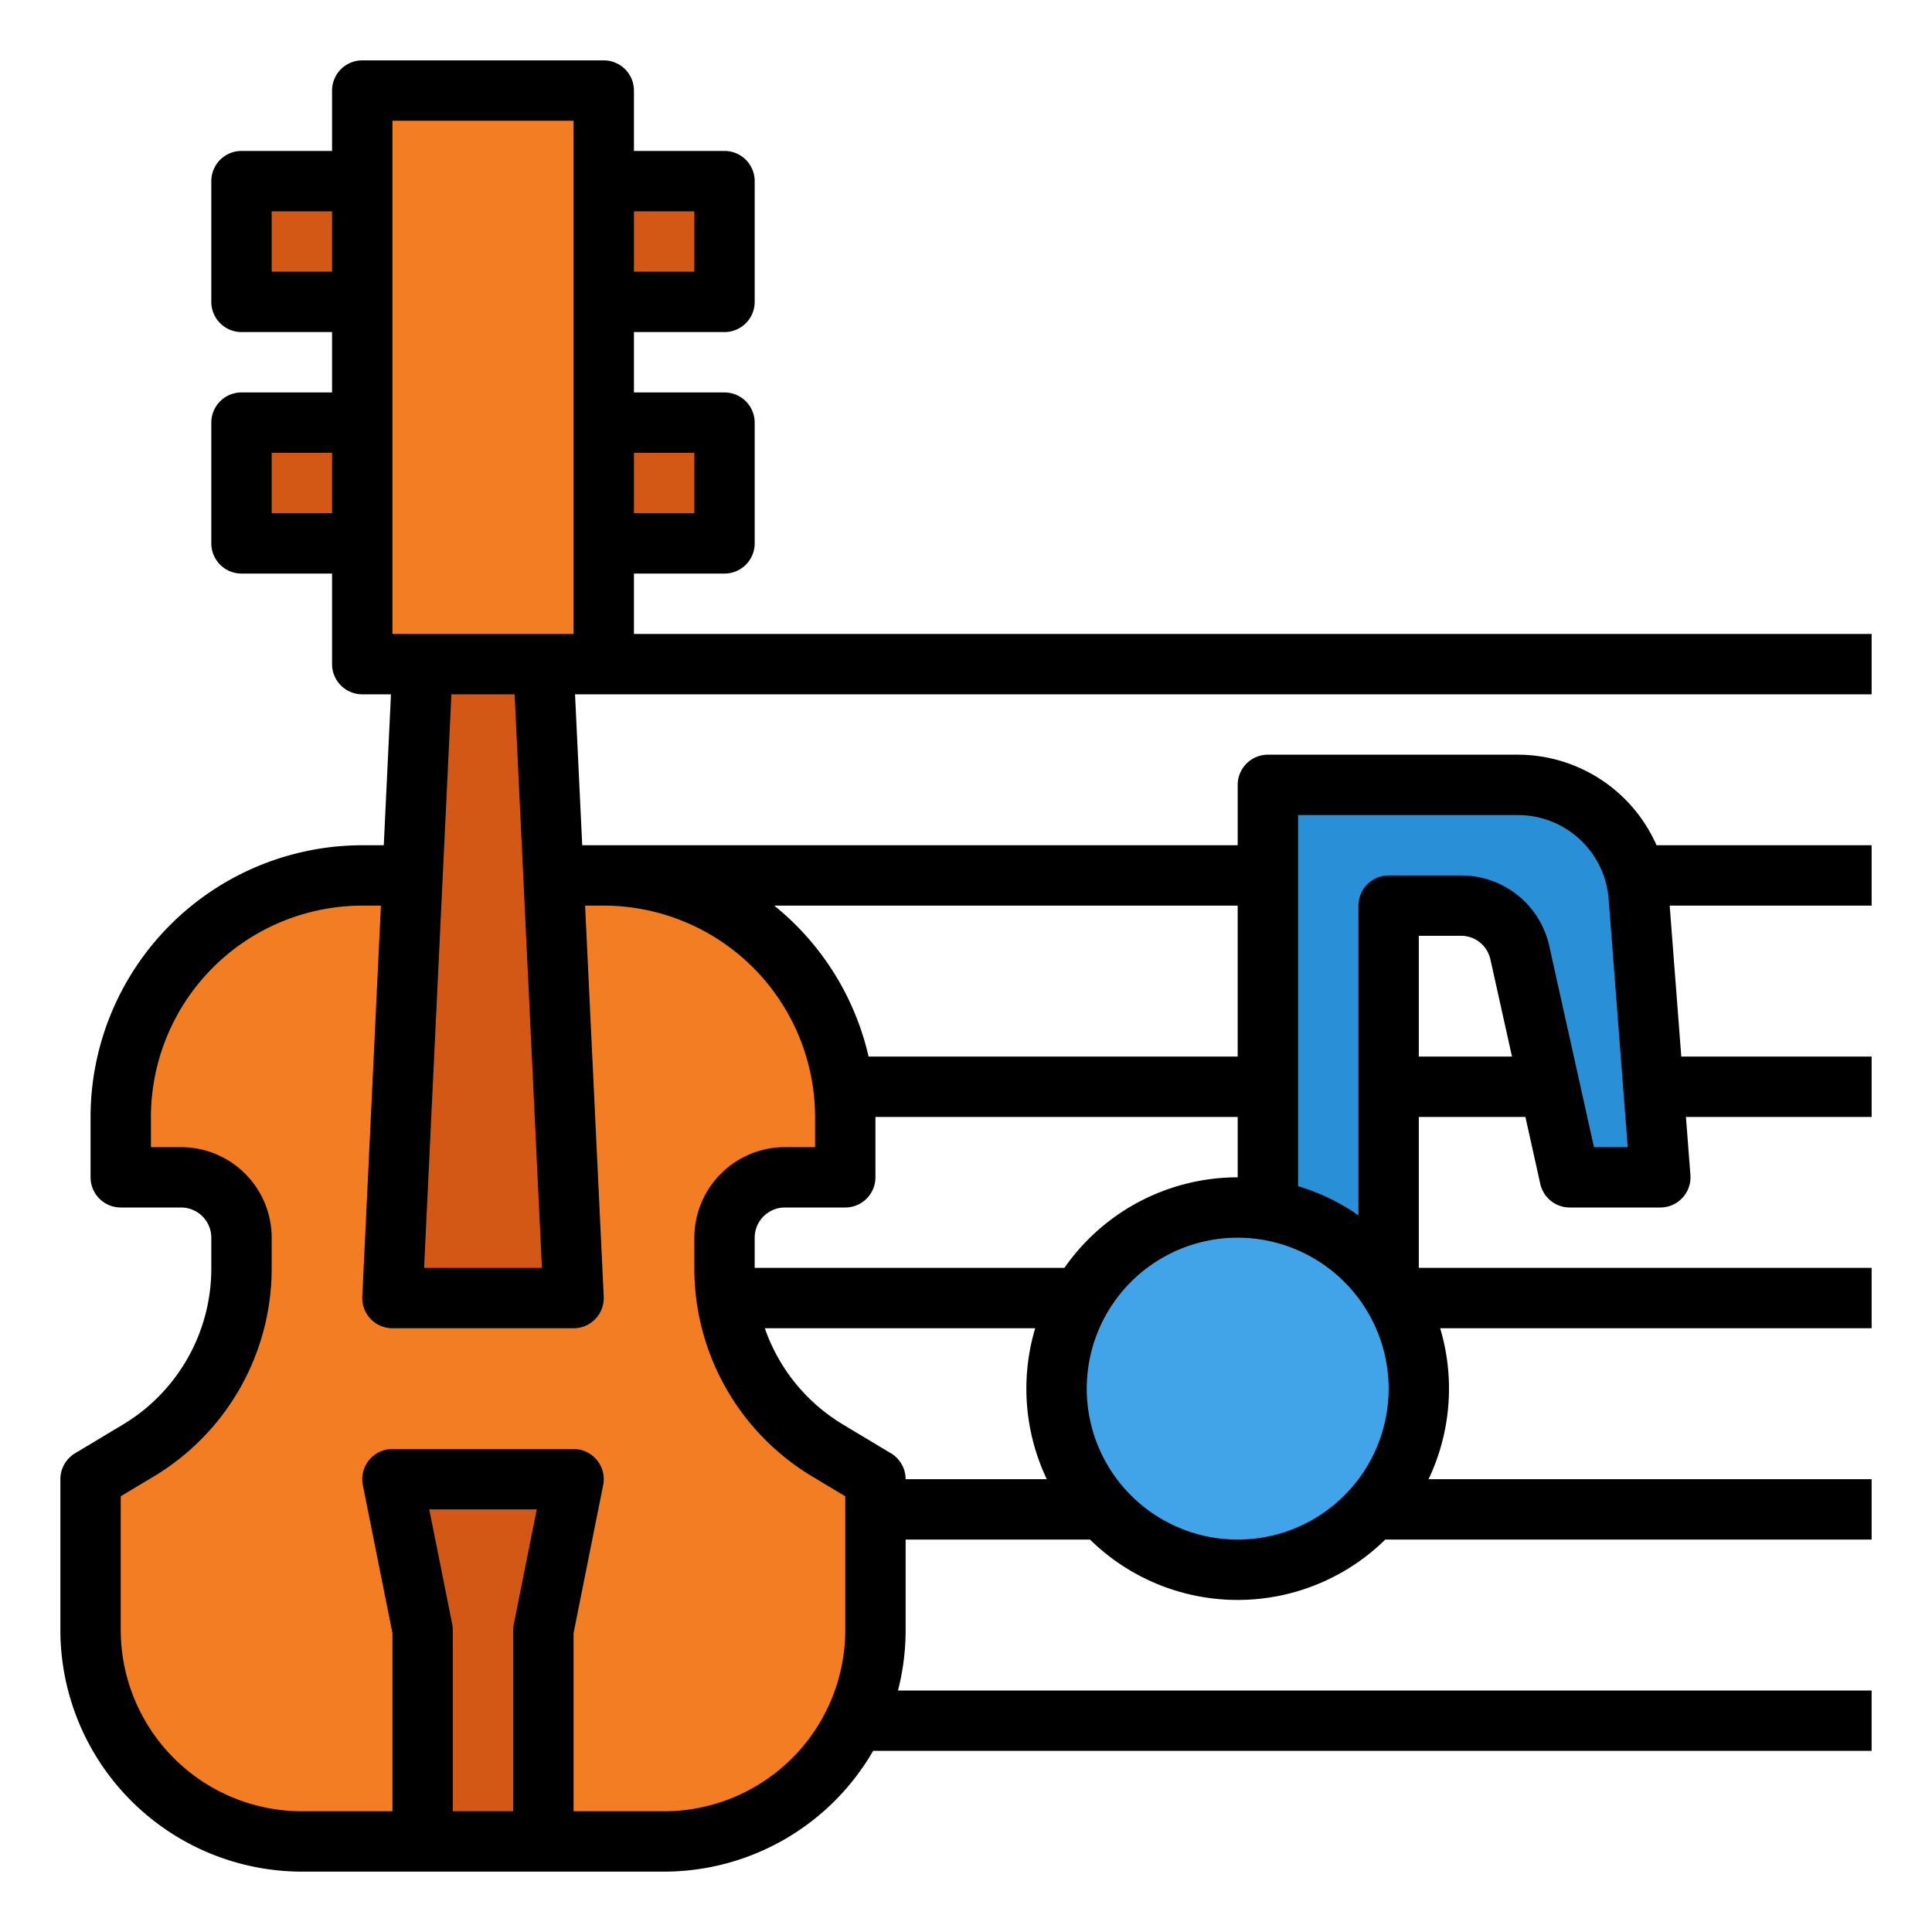 <svg id="filled_outline" height="512" viewBox="0 0 512 512" width="512" xmlns="http://www.w3.org/2000/svg" data-name="filled outline"><path d="m368 344v-104h19.165a16 16 0 0 1 15.619 12.529l13.216 59.471h24l-5.727-74.454a32 32 0 0 0 -31.906-29.546h-66.367v136z" fill="#298fd6"/><path d="m160 232a64 64 0 0 1 64 64v16h-16a16 16 0 0 0 -16 16v8.293a56 56 0 0 0 27.188 48.02l12.812 7.687v40a56 56 0 0 1 -56 56h-96a56 56 0 0 1 -56-56v-40l12.812-7.687a56 56 0 0 0 27.188-48.02v-8.293a16 16 0 0 0 -16-16h-16v-16a64 64 0 0 1 64-64z" fill="#f27d22"/><path d="m144 488v-56l8-40h-48l8 40v56z" fill="#d45815"/><path d="m96 24h64v152h-64z" fill="#f27d22"/><g fill="#d45815"><path d="m64 48h32v32h-32z"/><path d="m160 48h32v32h-32z"/><path d="m144 176 8 168h-48l8-168z"/><path d="m64 112h32v32h-32z"/><path d="m160 112h32v32h-32z"/></g><circle cx="328" cy="368" fill="#41a4e8" r="48"/><path d="m496 184v-16h-328v-16h24a8 8 0 0 0 8-8v-32a8 8 0 0 0 -8-8h-24v-16h24a8 8 0 0 0 8-8v-32a8 8 0 0 0 -8-8h-24v-16a8 8 0 0 0 -8-8h-64a8 8 0 0 0 -8 8v16h-24a8 8 0 0 0 -8 8v32a8 8 0 0 0 8 8h24v16h-24a8 8 0 0 0 -8 8v32a8 8 0 0 0 8 8h24v24a8 8 0 0 0 8 8h7.61l-1.905 40h-5.705a72.081 72.081 0 0 0 -72 72v16a8 8 0 0 0 8 8h16a8.009 8.009 0 0 1 8 8v8.293a48.243 48.243 0 0 1 -23.305 41.16l-12.812 7.688a8 8 0 0 0 -3.884 6.859v40a64.072 64.072 0 0 0 64 64h96a64.023 64.023 0 0 0 55.39-32h264.61v-16h-258.025a63.895 63.895 0 0 0 2.025-16v-24h48.861a55.842 55.842 0 0 0 78.254 0h128.885v-16h-117.414a55.876 55.876 0 0 0 3.073-40h114.341v-16h-120v-40h28.249l3.941 17.735a8 8 0 0 0 7.81 6.265h24a8 8 0 0 0 7.977-8.613l-1.184-15.387h49.207v-16h-50.438l-3.077-40h53.515v-16h-57a40.224 40.224 0 0 0 -36.632-24h-66.367a8 8 0 0 0 -8 8v16h-173.705l-1.905-40zm-328-128h16v16h-16zm0 64h16v16h-16zm-80 16h-16v-16h16zm0-64h-16v-16h16zm16-40h48v136h-48zm39.61 304h-31.221l7.239-152h16.743zm-7.455 94.431a7.993 7.993 0 0 0 -.155 1.569v48h-16v-48a7.993 7.993 0 0 0 -.155-1.569l-6.086-30.431h28.482zm103.845-38.431a8 8 0 0 0 -3.884-6.859l-12.812-7.688a48.201 48.201 0 0 1 -20.62-25.452h71.656a55.876 55.876 0 0 0 3.073 40zm-40-56v-8a8.009 8.009 0 0 1 8-8h16a8 8 0 0 0 8-8v-16h96v16a55.964 55.964 0 0 0 -45.917 24zm176-56v-32h11.165a7.952 7.952 0 0 1 7.81 6.265l5.719 25.735zm-32-64h58.367a24.11 24.11 0 0 1 23.929 22.159l5.065 65.841h-8.944l-11.823-53.206a23.858 23.858 0 0 0 -23.429-18.794h-19.165a8 8 0 0 0 -8 8v82.083a55.797 55.797 0 0 0 -16-7.742zm24 152a40 40 0 1 1 -40-40 40.046 40.046 0 0 1 40 40zm-40-128v40h-97.814a72.095 72.095 0 0 0 -25.001-40zm-170.21 109.521a8.002 8.002 0 0 0 2.201-5.901l-4.934-103.619h4.943a56.063 56.063 0 0 1 56 56v8h-8a24.027 24.027 0 0 0 -24 24v8.293a64.32 64.32 0 0 0 31.072 54.879l8.928 5.357v35.471a48.054 48.054 0 0 1 -48 48h-24v-47.208l7.845-39.223a8 8 0 0 0 -7.845-9.569h-48a8 8 0 0 0 -7.845 9.569l7.845 39.223v47.208h-24a48.054 48.054 0 0 1 -48-48v-35.471l8.928-5.356a64.322 64.322 0 0 0 31.072-54.88v-8.293a24.027 24.027 0 0 0 -24-24h-8v-8a56.063 56.063 0 0 1 56-56h4.943l-4.934 103.619a8 8 0 0 0 7.991 8.381h48a7.999 7.999 0 0 0 5.79-2.479z"/></svg>